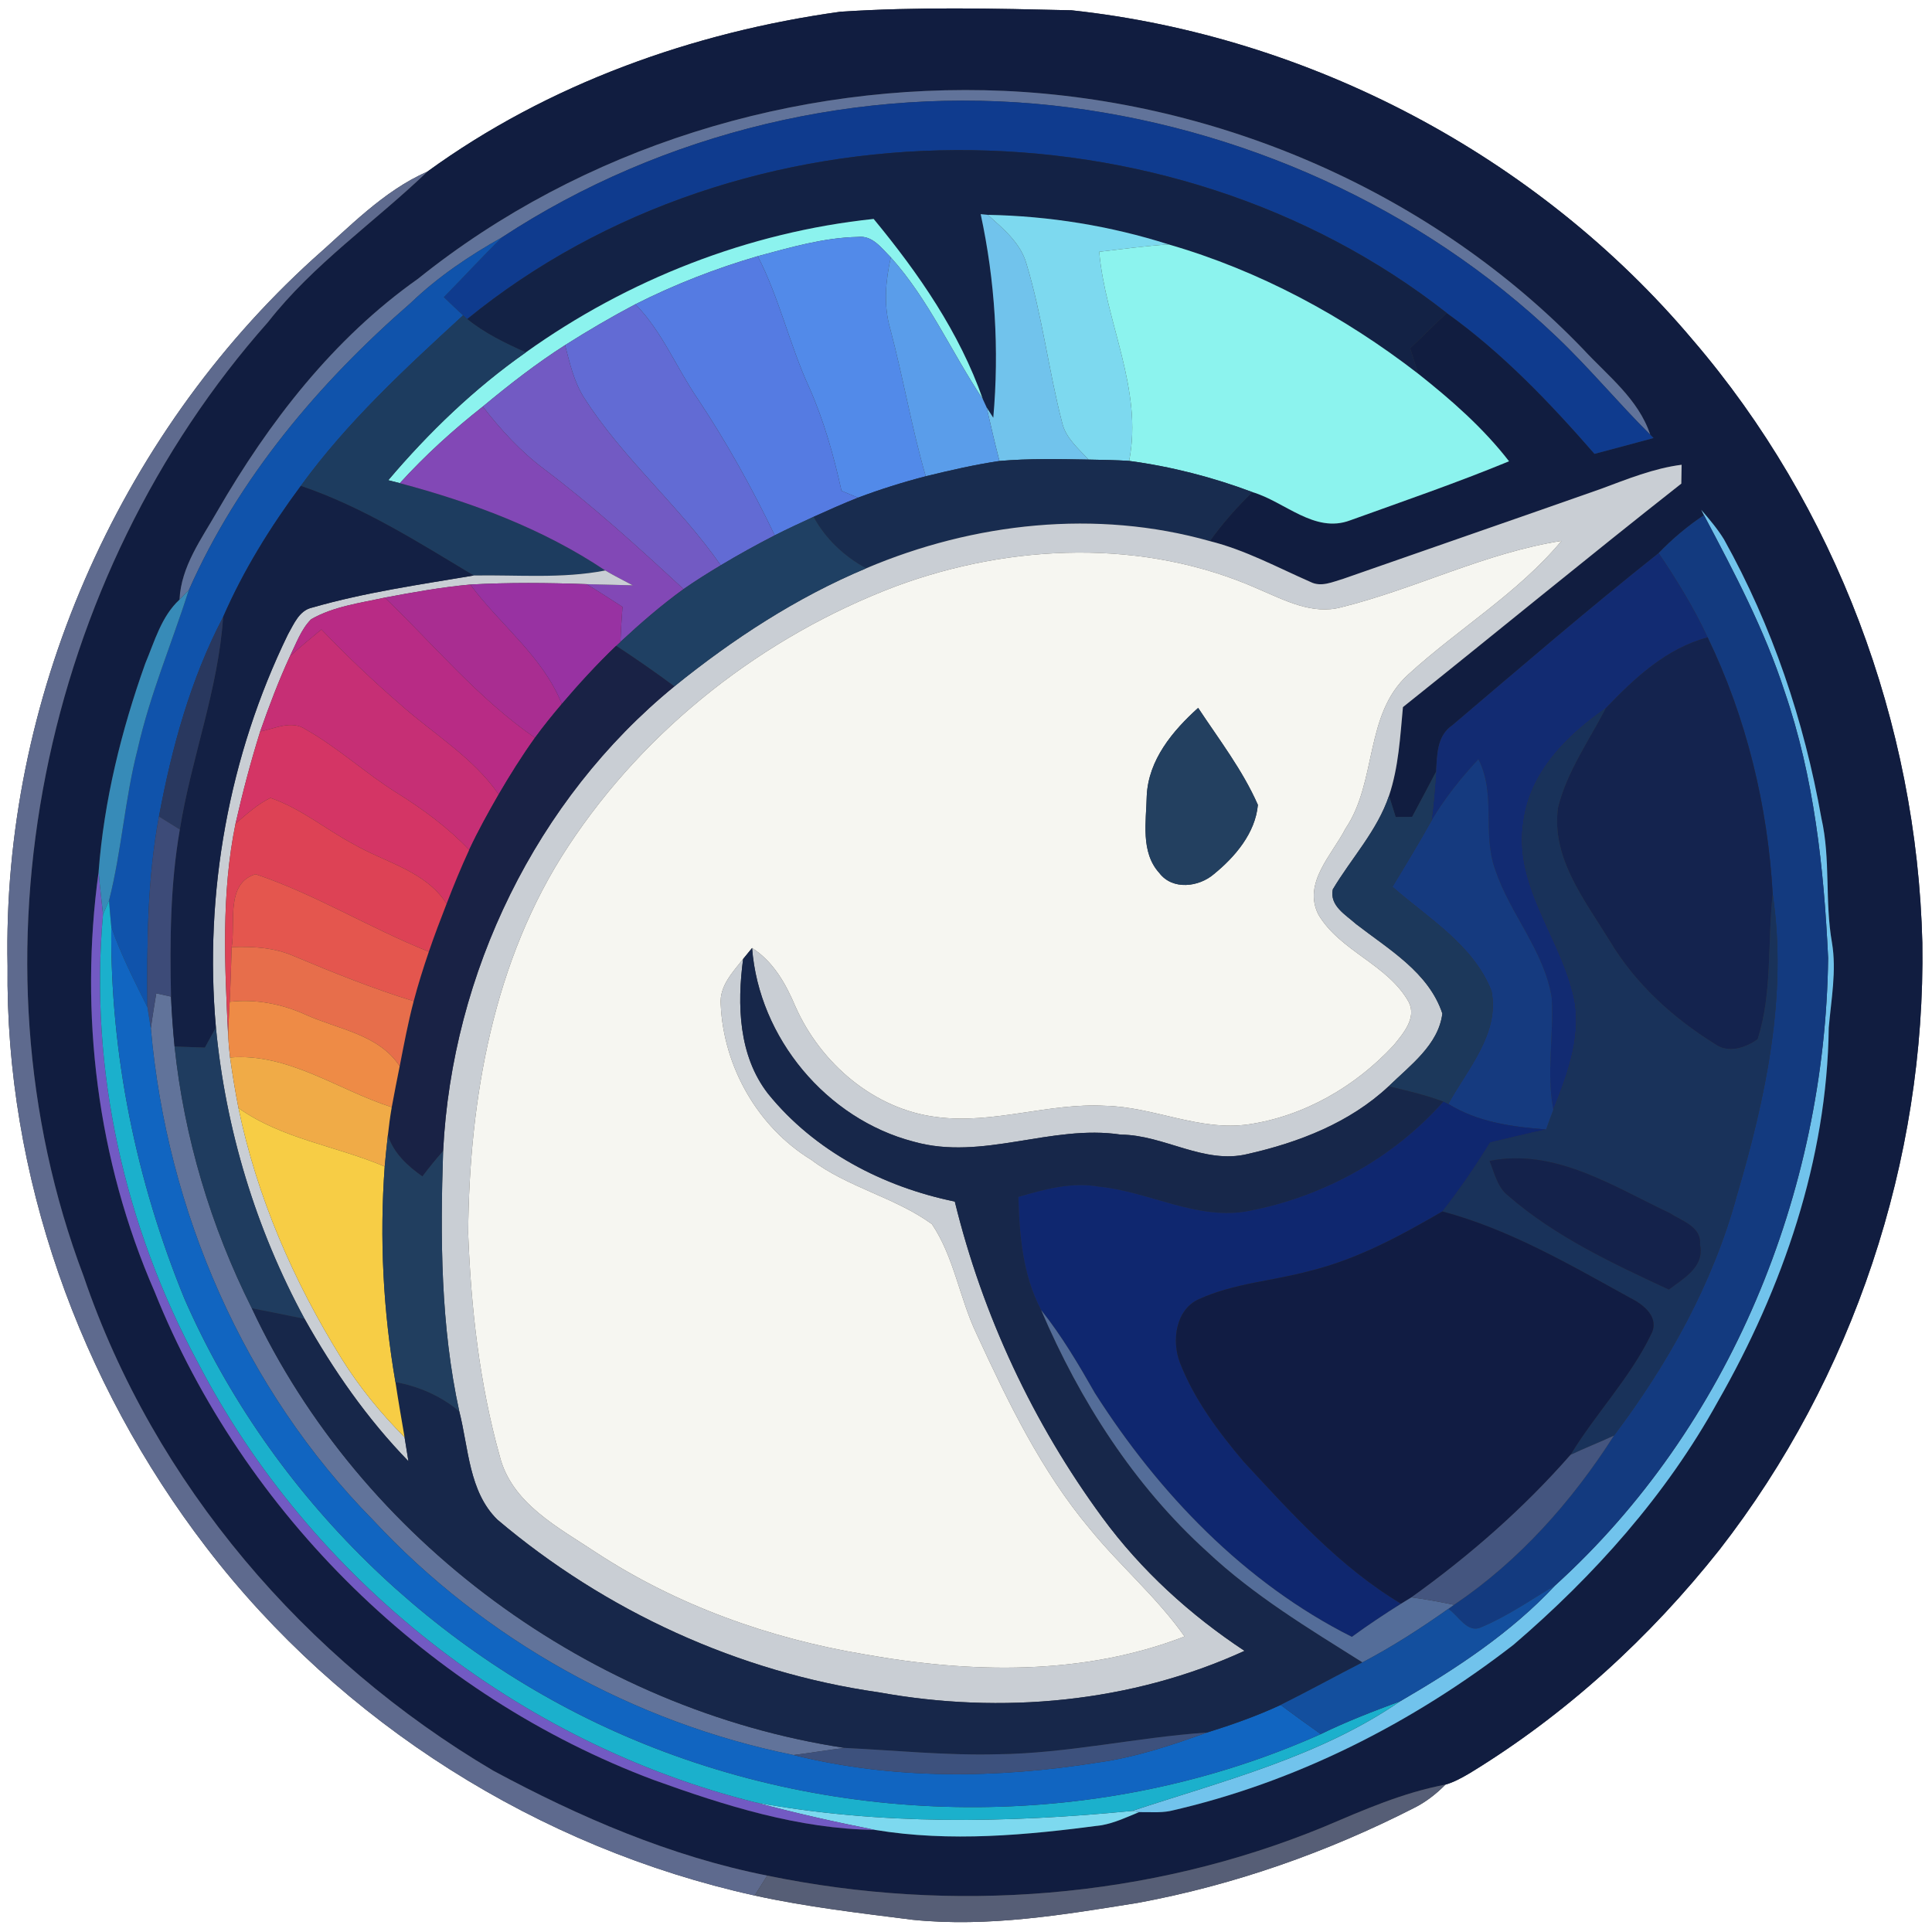 <?xml version="1.0" encoding="UTF-8" ?>
<!DOCTYPE svg PUBLIC "-//W3C//DTD SVG 1.1//EN" "http://www.w3.org/Graphics/SVG/1.1/DTD/svg11.dtd">
<svg width="250pt" height="250pt" viewBox="0 0 250 250" version="1.1" xmlns="http://www.w3.org/2000/svg">
<rect x="0" y="0" width="250" height="250" fill="#333333" stroke="none"/>
<g id="#ffffffff">
<path fill="#ffffff" opacity="1.00" d=" M 0.00 0.00 L 250.00 0.00 L 250.00 250.00 L 0.00 250.00 L 0.00 0.00 M 108.72 1.52 C 89.69 4.16 70.91 10.86 55.31 22.20 C 49.56 24.73 45.17 29.43 40.51 33.51 C 15.16 56.52 0.25 90.75 0.98 125.00 C 0.66 152.04 10.31 178.90 26.73 200.28 C 44.13 222.98 69.73 239.12 97.65 245.28 C 104.39 246.76 111.26 247.55 118.10 248.42 C 127.88 249.42 137.61 247.77 147.23 246.23 C 159.67 243.93 171.73 239.69 182.99 233.94 C 184.50 233.19 185.85 232.13 187.04 230.93 C 188.18 230.60 189.21 230.02 190.23 229.42 C 202.63 221.85 213.50 211.90 222.51 200.52 C 239.79 178.31 249.18 150.12 248.75 121.99 C 248.05 93.63 237.53 65.52 219.02 43.96 C 198.99 20.20 169.53 4.66 138.65 1.33 C 128.68 1.10 118.68 0.86 108.72 1.52 Z" />
</g>
<g id="#111d40ff">
<path fill="#111d40" opacity="1.00" d=" M 108.72 1.52 C 118.68 0.86 128.68 1.10 138.65 1.33 C 169.53 4.66 198.99 20.20 219.02 43.96 C 237.53 65.52 248.05 93.63 248.75 121.99 C 249.18 150.12 239.79 178.31 222.51 200.52 C 213.50 211.90 202.63 221.85 190.23 229.42 C 189.21 230.02 188.18 230.60 187.04 230.93 C 181.56 231.96 176.46 234.20 171.36 236.37 C 148.69 245.72 123.24 247.65 99.28 242.70 C 86.80 240.23 74.97 235.13 63.82 229.12 C 39.51 214.77 19.94 191.99 10.82 165.14 C -4.86 123.72 5.49 74.57 34.69 41.67 C 40.56 34.16 48.49 28.75 55.31 22.20 C 70.91 10.86 89.69 4.16 108.72 1.52 M 54.08 36.08 C 43.13 43.81 34.78 54.63 28.12 66.15 C 26.07 69.75 23.43 73.29 23.23 77.59 C 20.87 79.77 20.01 82.98 18.80 85.85 C 15.70 94.53 13.45 103.62 12.76 112.81 C 10.24 131.15 12.57 150.12 19.99 167.11 C 31.54 195.93 55.52 219.43 84.60 230.33 C 93.81 233.65 103.36 236.67 113.23 236.79 C 122.95 238.40 132.88 237.47 142.58 236.18 C 144.26 235.87 145.82 235.14 147.39 234.49 C 148.72 234.46 150.07 234.60 151.38 234.35 C 167.60 230.68 182.75 222.98 195.85 212.83 C 206.29 203.88 215.60 193.47 222.27 181.39 C 230.68 166.69 236.43 150.05 236.64 132.99 C 236.95 129.33 237.67 125.66 237.06 122.00 C 236.11 116.66 236.90 111.18 235.69 105.88 C 233.45 93.27 229.32 80.98 223.08 69.79 C 222.23 68.41 221.19 67.19 220.14 65.97 L 220.49 66.66 C 218.36 68.08 216.40 69.73 214.63 71.57 C 205.55 78.78 196.76 86.36 187.92 93.86 C 185.92 95.21 185.96 97.71 185.83 99.85 C 184.81 101.81 183.77 103.75 182.73 105.70 C 182.20 105.70 181.14 105.72 180.60 105.72 C 180.39 105.03 179.96 103.65 179.74 102.96 C 180.98 99.27 181.18 95.34 181.54 91.50 C 193.57 81.89 205.46 72.10 217.56 62.58 C 217.57 61.97 217.59 60.75 217.60 60.14 C 213.97 60.60 210.57 62.00 207.16 63.26 C 196.06 67.17 184.92 71.01 173.81 74.90 C 172.46 75.29 170.97 76.01 169.59 75.31 C 165.30 73.43 161.13 71.16 156.55 70.02 C 158.19 67.74 160.04 65.63 162.06 63.68 C 166.24 64.90 170.09 69.06 174.69 67.34 C 181.57 64.86 188.50 62.48 195.27 59.69 C 191.92 55.36 187.77 51.73 183.50 48.35 C 183.17 47.25 182.82 46.15 182.47 45.06 C 184.07 43.56 185.61 42.00 187.21 40.50 C 194.41 45.66 200.53 52.08 206.33 58.73 C 208.88 58.06 211.42 57.37 213.97 56.68 L 213.54 56.25 C 212.02 51.63 208.02 48.61 204.84 45.16 C 185.40 24.96 157.91 13.03 129.98 11.76 C 102.89 10.58 75.29 19.04 54.08 36.08 Z" />
</g>
<g id="#61739aff">
<path fill="#61739a" opacity="1.00" d=" M 54.08 36.08 C 75.29 19.04 102.89 10.58 129.98 11.76 C 157.91 13.03 185.40 24.96 204.84 45.16 C 208.02 48.61 212.02 51.63 213.54 56.25 C 209.39 52.13 205.66 47.61 201.42 43.58 C 183.77 26.74 160.36 16.29 136.17 13.64 C 111.42 10.96 85.79 17.05 64.96 30.71 C 60.73 33.09 56.68 35.81 53.17 39.18 C 41.29 49.51 30.85 61.86 24.44 76.35 C 24.14 76.66 23.54 77.28 23.23 77.59 C 23.43 73.29 26.07 69.75 28.12 66.15 C 34.78 54.63 43.13 43.81 54.08 36.08 Z" />
<path fill="#61739a" opacity="1.00" d=" M 20.22 128.54 C 20.70 128.65 21.65 128.86 22.13 128.96 C 22.22 131.12 22.38 133.27 22.59 135.42 C 23.83 147.17 27.28 158.72 32.58 169.28 C 46.66 199.37 76.54 221.21 109.31 226.18 C 107.09 226.44 104.89 226.83 102.68 227.10 C 81.98 222.92 62.68 212.18 48.29 196.71 C 31.57 179.75 21.59 156.70 19.52 133.07 C 19.72 131.55 19.98 130.05 20.22 128.54 Z" />
</g>
<g id="#0f3b8eff">
<path fill="#0f3b8e" opacity="1.00" d=" M 64.96 30.71 C 85.79 17.05 111.42 10.96 136.17 13.64 C 160.36 16.29 183.77 26.74 201.42 43.58 C 205.66 47.61 209.39 52.13 213.54 56.25 L 213.97 56.68 C 211.42 57.37 208.88 58.06 206.33 58.73 C 200.53 52.08 194.41 45.66 187.21 40.50 C 151.23 12.23 96.02 12.31 60.46 41.29 L 59.92 40.81 C 59.08 40.04 58.26 39.24 57.43 38.45 C 59.96 35.89 62.39 33.22 64.96 30.71 Z" />
</g>
<g id="#132245ff">
<path fill="#132245" opacity="1.00" d=" M 60.46 41.29 C 96.02 12.31 151.23 12.23 187.21 40.50 C 185.61 42.00 184.07 43.56 182.47 45.06 C 182.82 46.15 183.17 47.25 183.50 48.35 C 173.87 40.90 162.95 35.02 151.23 31.63 C 143.66 29.22 135.77 27.95 127.82 27.80 L 126.90 27.71 C 128.77 36.36 129.31 45.25 128.53 54.06 C 128.32 53.73 127.88 53.06 127.67 52.72 C 127.55 52.46 127.31 51.93 127.18 51.66 C 124.15 43.00 118.85 35.36 113.05 28.33 C 96.88 30.03 81.25 36.16 68.04 45.60 C 65.39 44.41 62.74 43.13 60.46 41.29 Z" />
</g>
<g id="#5e6a8eff">
<path fill="#5e6a8e" opacity="1.00" d=" M 40.51 33.51 C 45.17 29.43 49.56 24.73 55.31 22.20 C 48.49 28.75 40.56 34.16 34.69 41.67 C 5.49 74.57 -4.86 123.72 10.82 165.14 C 19.94 191.99 39.51 214.77 63.82 229.12 C 74.97 235.13 86.80 240.23 99.28 242.70 C 98.87 243.35 98.05 244.63 97.65 245.28 C 69.73 239.12 44.13 222.98 26.73 200.28 C 10.31 178.90 0.66 152.04 0.98 125.00 C 0.25 90.75 15.16 56.52 40.51 33.51 Z" />
</g>
<g id="#71c3ecff">
<path fill="#71c3ec" opacity="1.00" d=" M 126.90 27.71 L 127.82 27.80 C 129.82 29.60 132.07 31.44 132.83 34.15 C 134.87 40.89 135.69 47.93 137.45 54.73 C 137.92 56.70 139.55 58.04 140.85 59.47 C 137.01 59.40 133.16 59.32 129.33 59.65 C 128.73 57.35 128.20 55.04 127.67 52.72 C 127.88 53.06 128.32 53.73 128.53 54.06 C 129.31 45.25 128.77 36.36 126.90 27.71 Z" />
<path fill="#71c3ec" opacity="1.00" d=" M 220.14 65.97 C 221.19 67.19 222.23 68.41 223.08 69.79 C 229.32 80.98 233.45 93.27 235.69 105.88 C 236.90 111.18 236.11 116.66 237.06 122.00 C 237.67 125.66 236.95 129.33 236.64 132.99 C 236.43 150.05 230.68 166.69 222.27 181.39 C 215.60 193.47 206.29 203.88 195.85 212.83 C 182.75 222.98 167.60 230.68 151.38 234.35 C 150.07 234.60 148.72 234.46 147.39 234.49 L 146.50 234.33 C 158.36 230.42 170.76 227.31 181.19 220.14 C 188.41 215.94 195.51 211.29 201.24 205.15 C 223.84 184.66 236.17 154.25 236.56 123.98 C 236.01 112.30 234.74 100.57 230.92 89.46 C 228.33 81.48 224.40 74.04 220.49 66.66 L 220.14 65.97 Z" />
</g>
<g id="#7dd9efff">
<path fill="#7dd9ef" opacity="1.00" d=" M 127.82 27.80 C 135.77 27.95 143.66 29.22 151.23 31.63 C 148.22 31.82 145.23 32.23 142.24 32.58 C 143.03 41.69 147.94 50.33 146.11 59.64 C 144.36 59.53 142.61 59.50 140.85 59.47 C 139.55 58.04 137.92 56.70 137.45 54.73 C 135.69 47.93 134.87 40.89 132.83 34.15 C 132.07 31.44 129.82 29.60 127.82 27.80 Z" />
<path fill="#7dd9ef" opacity="1.00" d=" M 97.80 233.24 C 113.88 236.18 130.30 235.91 146.50 234.33 L 147.39 234.49 C 145.82 235.14 144.26 235.87 142.58 236.18 C 132.88 237.47 122.95 238.40 113.23 236.79 C 108.05 235.77 102.90 234.61 97.80 233.24 Z" />
</g>
<g id="#8cf3eeff">
<path fill="#8cf3ee" opacity="1.00" d=" M 68.04 45.60 C 81.25 36.16 96.88 30.03 113.05 28.33 C 118.85 35.36 124.15 43.00 127.18 51.66 C 123.13 45.60 120.19 38.77 115.27 33.30 C 114.08 32.13 112.91 30.42 111.00 30.66 C 106.58 30.75 102.29 32.01 98.05 33.15 C 92.60 34.74 87.29 36.81 82.22 39.37 C 79.12 41.00 76.09 42.78 73.12 44.66 C 69.38 47.05 65.88 49.78 62.47 52.61 C 58.64 55.63 55.02 58.91 51.74 62.52 C 51.36 62.42 50.61 62.24 50.24 62.14 C 55.49 55.95 61.38 50.27 68.04 45.60 Z" />
<path fill="#8cf3ee" opacity="1.00" d=" M 142.24 32.58 C 145.23 32.23 148.22 31.82 151.23 31.63 C 162.95 35.02 173.87 40.90 183.50 48.35 C 187.77 51.73 191.92 55.36 195.27 59.69 C 188.50 62.48 181.57 64.86 174.69 67.34 C 170.09 69.06 166.24 64.90 162.06 63.68 C 156.92 61.75 151.56 60.37 146.11 59.64 C 147.94 50.33 143.03 41.69 142.24 32.58 Z" />
</g>
<g id="#1053abff">
<path fill="#1053ab" opacity="1.00" d=" M 53.17 39.18 C 56.68 35.81 60.73 33.09 64.96 30.71 C 62.39 33.22 59.96 35.89 57.43 38.45 C 58.26 39.24 59.08 40.04 59.92 40.81 C 52.43 47.69 44.91 54.62 38.92 62.88 C 35.00 68.17 31.50 73.80 28.87 79.84 C 24.65 87.91 22.23 96.75 20.57 105.66 C 19.06 113.79 19.00 122.10 19.08 130.34 C 17.39 126.92 15.63 123.53 14.40 119.91 C 14.29 118.78 14.19 117.65 14.11 116.52 C 15.75 110.07 16.15 103.39 17.81 96.95 C 19.40 89.90 22.24 83.22 24.44 76.35 C 30.85 61.86 41.29 49.51 53.17 39.18 Z" />
</g>
<g id="#528ae9ff">
<path fill="#528ae9" opacity="1.00" d=" M 98.05 33.15 C 102.29 32.01 106.58 30.75 111.00 30.66 C 112.91 30.42 114.08 32.13 115.27 33.30 C 114.60 36.32 114.31 39.47 115.18 42.49 C 116.87 48.83 117.96 55.32 119.79 61.63 C 116.82 62.40 113.89 63.32 111.02 64.40 C 110.49 64.18 109.42 63.73 108.89 63.51 C 107.89 58.96 106.62 54.45 104.73 50.18 C 102.17 44.63 100.86 38.59 98.05 33.15 Z" />
</g>
<g id="#557be2ff">
<path fill="#557be2" opacity="1.00" d=" M 82.22 39.37 C 87.29 36.81 92.60 34.74 98.05 33.15 C 100.86 38.59 102.17 44.63 104.73 50.18 C 106.62 54.45 107.89 58.96 108.89 63.51 C 109.42 63.73 110.49 64.18 111.02 64.40 C 109.08 65.17 107.17 66.02 105.27 66.88 C 103.58 67.65 101.90 68.44 100.25 69.27 C 97.34 63.20 94.06 57.30 90.34 51.69 C 87.54 47.63 85.71 42.93 82.22 39.37 Z" />
</g>
<g id="#5a9deaff">
<path fill="#5a9dea" opacity="1.00" d=" M 115.27 33.30 C 120.19 38.77 123.13 45.60 127.18 51.66 C 127.31 51.93 127.55 52.46 127.67 52.72 C 128.20 55.04 128.73 57.35 129.33 59.65 C 126.12 60.13 122.94 60.86 119.79 61.63 C 117.96 55.32 116.87 48.83 115.18 42.49 C 114.31 39.47 114.60 36.32 115.27 33.30 Z" />
</g>
<g id="#626bd4ff">
<path fill="#626bd4" opacity="1.00" d=" M 73.12 44.66 C 76.09 42.78 79.12 41.00 82.22 39.37 C 85.71 42.93 87.54 47.63 90.34 51.69 C 94.06 57.30 97.34 63.20 100.25 69.27 C 97.88 70.49 95.55 71.78 93.26 73.15 C 87.91 65.43 80.55 59.31 75.51 51.36 C 74.25 49.32 73.71 46.95 73.12 44.66 Z" />
</g>
<g id="#1d3c5fff">
<path fill="#1d3c5f" opacity="1.00" d=" M 38.92 62.88 C 44.91 54.62 52.43 47.69 59.92 40.81 L 60.46 41.29 C 62.74 43.13 65.39 44.41 68.04 45.60 C 61.38 50.27 55.49 55.95 50.24 62.14 C 50.61 62.24 51.36 62.42 51.74 62.52 C 61.08 65.01 70.25 68.41 78.32 73.82 C 72.71 74.91 66.97 74.37 61.29 74.47 C 54.09 70.15 46.93 65.59 38.92 62.88 Z" />
</g>
<g id="#725ac3ff">
<path fill="#725ac3" opacity="1.00" d=" M 62.47 52.61 C 65.88 49.78 69.38 47.05 73.12 44.66 C 73.71 46.95 74.25 49.32 75.51 51.36 C 80.55 59.31 87.91 65.43 93.26 73.15 C 91.63 74.13 90.01 75.14 88.45 76.23 C 82.61 70.83 76.72 65.46 70.36 60.66 C 67.34 58.39 64.78 55.59 62.47 52.61 Z" />
<path fill="#725ac3" opacity="1.00" d=" M 19.99 167.11 C 12.57 150.12 10.24 131.15 12.76 112.81 C 12.91 114.65 13.14 116.48 13.33 118.32 C 11.52 138.32 16.11 158.73 25.63 176.36 C 40.19 204.39 67.16 225.62 97.80 233.24 C 102.90 234.61 108.05 235.77 113.23 236.79 C 103.36 236.67 93.81 233.65 84.60 230.33 C 55.52 219.43 31.54 195.93 19.99 167.11 Z" />
</g>
<g id="#8248b6ff">
<path fill="#8248b6" opacity="1.00" d=" M 51.74 62.52 C 55.02 58.91 58.64 55.63 62.47 52.61 C 64.78 55.59 67.34 58.39 70.36 60.66 C 76.72 65.46 82.61 70.83 88.45 76.23 C 85.57 78.31 82.88 80.65 80.28 83.06 C 80.35 81.55 80.43 80.04 80.55 78.53 C 79.00 77.54 77.47 76.53 75.89 75.59 C 77.89 75.64 79.88 75.68 81.88 75.74 C 80.68 75.11 79.48 74.50 78.32 73.82 C 70.25 68.41 61.08 65.01 51.74 62.52 Z" />
</g>
<g id="#182c4fff">
<path fill="#182c4f" opacity="1.00" d=" M 129.33 59.65 C 133.16 59.32 137.01 59.40 140.85 59.47 C 142.61 59.50 144.36 59.53 146.11 59.64 C 151.56 60.37 156.92 61.75 162.06 63.68 C 160.04 65.63 158.19 67.74 156.55 70.02 C 141.87 65.87 126.02 67.62 112.08 73.54 C 109.22 71.99 106.84 69.74 105.27 66.88 C 107.17 66.02 109.08 65.17 111.02 64.40 C 113.89 63.32 116.82 62.40 119.79 61.63 C 122.94 60.86 126.12 60.13 129.33 59.65 Z" />
</g>
<g id="#c9ced4ff">
<path fill="#c9ced4" opacity="1.00" d=" M 207.16 63.26 C 210.57 62.00 213.97 60.60 217.60 60.14 C 217.59 60.75 217.57 61.97 217.56 62.58 C 205.46 72.10 193.57 81.89 181.54 91.50 C 181.18 95.34 180.98 99.27 179.74 102.96 C 178.21 107.51 174.87 111.04 172.46 115.09 C 172.03 117.21 174.13 118.37 175.47 119.57 C 179.67 122.83 184.88 125.82 186.64 131.15 C 186.15 135.20 182.43 137.89 179.69 140.57 C 174.66 145.28 168.09 147.82 161.48 149.32 C 155.81 150.72 150.66 146.86 145.04 146.82 C 136.02 145.45 127.14 150.25 118.23 147.73 C 106.95 144.80 98.20 134.30 97.32 122.67 C 100.07 124.43 101.68 127.29 102.92 130.22 C 106.17 137.58 113.11 143.57 121.24 144.55 C 128.56 145.50 135.69 142.68 143.00 143.09 C 149.29 143.22 155.24 146.42 161.58 145.49 C 168.77 144.43 175.40 140.58 180.31 135.29 C 181.55 133.77 183.35 131.73 182.29 129.66 C 179.56 124.77 173.42 123.12 170.59 118.33 C 168.55 114.25 172.37 110.61 174.11 107.21 C 178.22 101.12 176.53 92.42 182.24 87.27 C 188.71 81.35 196.40 76.78 202.06 69.99 C 192.19 71.53 183.20 76.19 173.56 78.58 C 169.81 79.59 166.24 77.67 162.90 76.25 C 148.12 69.65 130.86 70.32 115.87 75.88 C 98.78 82.37 83.62 94.19 73.55 109.48 C 63.83 124.21 60.72 142.19 60.58 159.55 C 60.95 169.26 62.04 179.02 64.66 188.40 C 66.20 194.55 72.23 197.63 77.10 200.87 C 87.57 207.73 99.55 212.01 111.86 214.07 C 125.56 216.52 140.13 216.86 153.28 211.76 C 149.73 206.70 144.97 202.67 141.08 197.90 C 134.76 190.39 130.45 181.46 126.37 172.61 C 124.15 167.99 123.47 162.67 120.59 158.40 C 115.80 154.92 109.72 153.67 104.96 150.07 C 98.04 145.84 93.62 138.02 93.26 129.96 C 93.08 127.59 94.81 125.81 96.16 124.09 C 95.37 130.01 95.56 136.60 99.38 141.52 C 105.39 148.96 114.28 153.58 123.55 155.48 C 127.15 170.19 133.68 184.16 142.64 196.36 C 147.65 203.19 153.99 208.96 161.04 213.62 C 146.37 220.35 129.56 221.86 113.74 218.99 C 95.58 216.40 78.32 208.47 64.35 196.63 C 60.66 193.00 60.64 187.36 59.43 182.63 C 57.02 171.57 56.96 160.20 57.34 148.94 C 58.49 125.94 69.36 103.45 87.26 88.82 C 94.83 82.70 103.07 77.31 112.08 73.54 C 126.02 67.62 141.87 65.87 156.55 70.02 C 161.13 71.16 165.30 73.43 169.59 75.31 C 170.97 76.01 172.46 75.29 173.81 74.90 C 184.92 71.01 196.06 67.17 207.16 63.26 Z" />
<path fill="#c9ced4" opacity="1.00" d=" M 78.32 73.82 C 79.48 74.50 80.68 75.11 81.88 75.74 C 79.88 75.68 77.89 75.64 75.89 75.59 C 70.88 75.41 65.86 75.36 60.85 75.64 C 57.14 75.98 53.45 76.64 49.79 77.33 C 46.56 78.04 43.16 78.47 40.26 80.13 C 38.95 81.45 38.33 83.27 37.52 84.91 C 36.06 88.08 34.82 91.35 33.67 94.65 C 32.44 98.57 31.39 102.56 30.48 106.57 C 28.62 115.62 29.07 124.94 29.53 134.12 C 29.58 135.02 29.66 135.93 29.77 136.84 C 30.08 139.03 30.43 141.21 30.86 143.38 C 33.24 154.89 37.99 165.79 44.17 175.75 C 46.48 179.46 49.26 182.87 52.35 185.97 C 52.52 187.00 52.68 188.04 52.85 189.08 C 47.53 183.61 43.13 177.29 39.41 170.65 C 33.10 159.02 29.19 146.12 27.94 132.95 C 26.39 115.57 29.62 97.78 37.26 82.09 C 38.04 80.73 38.72 78.96 40.44 78.61 C 47.26 76.65 54.31 75.65 61.29 74.47 C 66.97 74.37 72.71 74.91 78.32 73.82 Z" />
</g>
<g id="#132044ff">
<path fill="#132044" opacity="1.00" d=" M 28.87 79.84 C 31.50 73.80 35.00 68.17 38.92 62.88 C 46.93 65.59 54.09 70.15 61.29 74.47 C 54.31 75.65 47.26 76.65 40.44 78.61 C 38.72 78.96 38.04 80.73 37.26 82.09 C 29.62 97.78 26.39 115.57 27.94 132.95 C 27.46 133.82 26.98 134.69 26.51 135.56 C 25.20 135.51 23.89 135.46 22.59 135.42 C 22.38 133.27 22.22 131.12 22.13 128.96 C 21.97 121.75 22.03 114.48 23.27 107.34 C 24.75 98.09 28.25 89.24 28.87 79.84 Z" />
</g>
<g id="#1f4063ff">
<path fill="#1f4063" opacity="1.00" d=" M 100.25 69.27 C 101.90 68.44 103.58 67.65 105.27 66.88 C 106.84 69.74 109.22 71.99 112.08 73.54 C 103.07 77.31 94.83 82.70 87.26 88.82 C 84.80 86.99 82.29 85.25 79.73 83.57 L 80.28 83.06 C 82.88 80.65 85.57 78.31 88.45 76.23 C 90.01 75.14 91.63 74.13 93.26 73.15 C 95.55 71.78 97.88 70.49 100.25 69.27 Z" />
</g>
<g id="#133a7fff">
<path fill="#133a7f" opacity="1.00" d=" M 214.63 71.57 C 216.40 69.73 218.36 68.08 220.49 66.66 C 224.40 74.04 228.33 81.48 230.92 89.46 C 234.74 100.57 236.01 112.30 236.56 123.98 C 236.17 154.25 223.84 184.66 201.24 205.15 C 198.10 207.01 195.08 209.14 191.70 210.55 C 189.85 211.43 188.73 209.03 187.41 208.19 L 188.15 207.66 C 196.57 201.99 203.40 194.28 208.84 185.77 C 215.86 176.45 221.67 166.04 224.74 154.73 C 228.45 142.14 231.34 128.86 229.39 115.71 C 228.74 104.23 225.98 92.86 220.97 82.48 C 219.20 78.66 216.98 75.07 214.63 71.57 Z" />
</g>
<g id="#f6f6f1ff">
<path fill="#f6f6f1" opacity="1.00" d=" M 173.56 78.58 C 183.20 76.19 192.19 71.53 202.06 69.99 C 196.40 76.78 188.71 81.35 182.24 87.27 C 176.53 92.42 178.22 101.12 174.11 107.21 C 172.37 110.61 168.55 114.25 170.59 118.33 C 173.42 123.12 179.56 124.77 182.29 129.66 C 183.35 131.73 181.55 133.77 180.31 135.29 C 175.40 140.58 168.77 144.43 161.58 145.49 C 155.24 146.42 149.29 143.22 143.00 143.09 C 135.69 142.68 128.56 145.50 121.24 144.55 C 113.11 143.57 106.17 137.58 102.92 130.22 C 101.68 127.29 100.07 124.43 97.32 122.67 C 97.03 123.02 96.45 123.73 96.16 124.09 C 94.81 125.81 93.08 127.59 93.26 129.96 C 93.62 138.02 98.04 145.84 104.96 150.07 C 109.72 153.67 115.80 154.92 120.59 158.40 C 123.47 162.67 124.15 167.99 126.37 172.61 C 130.45 181.46 134.76 190.39 141.08 197.90 C 144.97 202.67 149.73 206.70 153.28 211.76 C 140.13 216.86 125.56 216.52 111.86 214.07 C 99.55 212.01 87.57 207.73 77.10 200.87 C 72.23 197.63 66.20 194.55 64.66 188.40 C 62.04 179.02 60.95 169.26 60.58 159.55 C 60.72 142.19 63.83 124.21 73.55 109.48 C 83.62 94.19 98.78 82.37 115.87 75.88 C 130.86 70.32 148.12 69.65 162.90 76.25 C 166.24 77.67 169.81 79.59 173.56 78.58 M 148.39 102.96 C 148.32 106.29 147.56 110.27 150.02 112.97 C 151.73 115.22 155.14 114.79 157.09 113.10 C 159.83 110.87 162.44 107.79 162.77 104.15 C 160.79 99.64 157.74 95.69 155.04 91.60 C 151.74 94.57 148.61 98.32 148.39 102.96 Z" />
</g>
<g id="#122b72ff">
<path fill="#122b72" opacity="1.00" d=" M 187.92 93.86 C 196.76 86.36 205.55 78.78 214.63 71.57 C 216.98 75.07 219.20 78.66 220.97 82.48 C 215.59 83.91 211.51 87.76 207.77 91.66 C 202.74 95.16 198.01 99.88 197.14 106.24 C 195.81 114.31 201.64 120.96 203.50 128.42 C 204.87 133.60 202.91 138.83 201.00 143.60 C 200.07 138.79 201.09 133.94 200.79 129.11 C 199.82 123.02 195.39 118.28 193.47 112.52 C 191.79 107.90 193.61 102.73 191.30 98.25 C 189.03 100.69 186.93 103.32 185.23 106.20 C 185.54 104.10 185.68 101.97 185.83 99.85 C 185.96 97.71 185.92 95.21 187.92 93.86 Z" />
</g>
<g id="#a92d91ff">
<path fill="#a92d91" opacity="1.00" d=" M 49.79 77.33 C 53.45 76.64 57.14 75.98 60.85 75.64 C 64.72 80.87 70.22 84.90 72.70 91.09 C 71.49 92.52 70.32 93.96 69.22 95.47 C 61.88 90.38 56.18 83.47 49.79 77.33 Z" />
</g>
<g id="#9832a2ff">
<path fill="#9832a2" opacity="1.00" d=" M 60.85 75.64 C 65.86 75.36 70.88 75.41 75.89 75.59 C 77.47 76.53 79.00 77.54 80.55 78.53 C 80.43 80.04 80.35 81.55 80.28 83.06 L 79.73 83.57 C 77.25 85.94 74.93 88.48 72.70 91.09 C 70.22 84.90 64.72 80.87 60.85 75.64 Z" />
</g>
<g id="#378bb8ff">
<path fill="#378bb8" opacity="1.00" d=" M 23.23 77.59 C 23.54 77.28 24.14 76.66 24.44 76.35 C 22.24 83.22 19.40 89.90 17.81 96.95 C 16.15 103.39 15.75 110.07 14.11 116.52 C 13.92 116.97 13.52 117.87 13.33 118.32 C 13.14 116.48 12.91 114.65 12.76 112.81 C 13.45 103.62 15.70 94.53 18.80 85.85 C 20.01 82.98 20.87 79.77 23.23 77.59 Z" />
</g>
<g id="#b82b85ff">
<path fill="#b82b85" opacity="1.00" d=" M 40.26 80.13 C 43.16 78.47 46.56 78.04 49.79 77.33 C 56.18 83.47 61.88 90.38 69.22 95.47 C 67.53 97.83 65.99 100.29 64.53 102.79 C 61.20 97.99 56.11 94.99 51.82 91.17 C 48.26 88.10 44.85 84.84 41.59 81.45 C 40.22 82.59 38.84 83.72 37.52 84.91 C 38.33 83.27 38.95 81.45 40.26 80.13 Z" />
</g>
<g id="#29385fff">
<path fill="#29385f" opacity="1.00" d=" M 20.57 105.66 C 22.23 96.75 24.65 87.91 28.87 79.84 C 28.25 89.24 24.75 98.09 23.27 107.34 C 22.37 106.78 21.47 106.22 20.57 105.66 Z" />
</g>
<g id="#c62f75ff">
<path fill="#c62f75" opacity="1.00" d=" M 37.52 84.91 C 38.84 83.72 40.22 82.59 41.59 81.45 C 44.85 84.84 48.26 88.10 51.82 91.17 C 56.11 94.99 61.20 97.99 64.53 102.79 C 63.18 105.14 61.86 107.51 60.71 109.97 C 57.95 107.08 54.74 104.71 51.36 102.60 C 47.29 100.06 43.75 96.75 39.57 94.39 C 37.74 93.13 35.59 94.28 33.67 94.65 C 34.82 91.35 36.06 88.08 37.52 84.91 Z" />
</g>
<g id="#14234eff">
<path fill="#14234e" opacity="1.00" d=" M 207.77 91.66 C 211.51 87.76 215.59 83.91 220.97 82.48 C 225.98 92.86 228.74 104.23 229.39 115.71 C 228.69 121.95 229.37 128.44 227.44 134.47 C 225.88 135.60 223.60 136.35 221.90 135.09 C 216.46 131.71 211.58 127.28 208.29 121.74 C 205.09 116.52 200.69 111.00 201.61 104.49 C 202.75 99.85 205.60 95.87 207.77 91.66 Z" />
</g>
<g id="#192245ff">
<path fill="#192245" opacity="1.00" d=" M 72.70 91.09 C 74.93 88.48 77.25 85.94 79.73 83.57 C 82.29 85.25 84.80 86.99 87.26 88.82 C 69.36 103.45 58.49 125.94 57.34 148.94 C 56.40 150.00 55.51 151.10 54.66 152.23 C 52.74 150.88 50.93 149.22 50.19 146.91 C 50.32 145.69 50.48 144.48 50.69 143.27 C 51.01 141.49 51.37 139.73 51.72 137.96 C 52.27 135.14 52.80 132.32 53.53 129.55 C 54.10 127.39 54.77 125.26 55.49 123.15 C 56.20 121.06 56.99 119.00 57.79 116.94 C 58.69 114.59 59.65 112.26 60.71 109.97 C 61.86 107.51 63.18 105.14 64.53 102.79 C 65.99 100.29 67.53 97.83 69.22 95.47 C 70.32 93.96 71.49 92.52 72.70 91.09 Z" />
</g>
<g id="#234060ff">
<path fill="#234060" opacity="1.00" d=" M 148.39 102.96 C 148.61 98.32 151.74 94.57 155.04 91.60 C 157.74 95.69 160.79 99.64 162.77 104.15 C 162.44 107.79 159.83 110.87 157.09 113.10 C 155.14 114.79 151.73 115.22 150.02 112.97 C 147.56 110.27 148.32 106.29 148.39 102.96 Z" />
</g>
<g id="#19325aff">
<path fill="#19325a" opacity="1.00" d=" M 197.14 106.24 C 198.01 99.88 202.74 95.16 207.77 91.66 C 205.60 95.87 202.75 99.85 201.61 104.49 C 200.69 111.00 205.09 116.52 208.29 121.74 C 211.58 127.28 216.46 131.71 221.90 135.09 C 223.60 136.35 225.88 135.60 227.44 134.47 C 229.37 128.44 228.69 121.95 229.39 115.71 C 231.34 128.86 228.45 142.14 224.74 154.73 C 221.67 166.04 215.86 176.45 208.84 185.77 C 206.98 186.64 205.07 187.38 203.22 188.26 C 206.47 182.90 210.94 178.30 213.66 172.64 C 214.78 170.49 212.72 168.84 211.02 167.99 C 203.18 163.67 195.36 159.09 186.65 156.76 C 188.88 153.91 190.92 150.92 192.82 147.83 C 195.23 147.27 197.63 146.67 200.06 146.15 C 200.36 145.30 200.68 144.45 201.00 143.60 C 202.91 138.83 204.87 133.60 203.50 128.42 C 201.64 120.96 195.81 114.31 197.14 106.24 M 192.75 150.22 C 193.40 151.82 193.76 153.66 195.21 154.77 C 201.30 160.05 208.70 163.49 215.95 166.87 C 217.85 165.41 220.60 163.94 219.98 161.06 C 220.22 158.73 217.61 157.99 216.04 156.96 C 208.72 153.52 201.25 148.55 192.75 150.22 Z" />
</g>
<g id="#d43565ff">
<path fill="#d43565" opacity="1.00" d=" M 33.67 94.65 C 35.59 94.28 37.74 93.13 39.57 94.39 C 43.75 96.75 47.29 100.06 51.36 102.60 C 54.74 104.71 57.95 107.08 60.71 109.97 C 59.65 112.26 58.69 114.59 57.79 116.94 C 55.05 112.69 49.90 111.63 45.78 109.25 C 42.15 107.32 38.92 104.59 34.99 103.25 C 33.30 104.07 31.90 105.36 30.48 106.57 C 31.39 102.56 32.44 98.57 33.67 94.65 Z" />
</g>
<g id="#153a7fff">
<path fill="#153a7f" opacity="1.00" d=" M 185.23 106.20 C 186.93 103.32 189.03 100.69 191.30 98.25 C 193.61 102.73 191.79 107.90 193.47 112.52 C 195.39 118.28 199.82 123.02 200.79 129.11 C 201.09 133.94 200.07 138.79 201.00 143.60 C 200.68 144.45 200.36 145.30 200.06 146.15 C 195.67 145.82 191.22 145.21 187.41 142.85 C 189.87 138.35 194.10 133.73 193.00 128.23 C 190.66 122.26 184.80 118.81 180.18 114.75 C 181.90 111.92 183.61 109.09 185.23 106.20 Z" />
</g>
<g id="#1c385bff">
<path fill="#1c385b" opacity="1.00" d=" M 182.73 105.70 C 183.77 103.75 184.81 101.81 185.83 99.85 C 185.68 101.97 185.54 104.10 185.23 106.20 C 183.61 109.09 181.90 111.92 180.18 114.75 C 184.80 118.81 190.66 122.26 193.00 128.23 C 194.10 133.73 189.87 138.35 187.41 142.85 L 186.77 142.55 C 184.46 141.69 182.07 141.13 179.69 140.57 C 182.43 137.89 186.15 135.20 186.64 131.15 C 184.88 125.82 179.67 122.83 175.47 119.57 C 174.13 118.37 172.03 117.21 172.46 115.09 C 174.87 111.04 178.21 107.51 179.74 102.96 C 179.96 103.65 180.39 105.03 180.60 105.72 C 181.14 105.72 182.20 105.70 182.73 105.70 Z" />
</g>
<g id="#dd4255ff">
<path fill="#dd4255" opacity="1.00" d=" M 30.48 106.57 C 31.90 105.36 33.30 104.07 34.99 103.25 C 38.92 104.59 42.15 107.32 45.78 109.25 C 49.90 111.63 55.05 112.69 57.79 116.94 C 56.99 119.00 56.20 121.06 55.49 123.15 C 47.88 120.12 40.82 115.72 33.07 113.12 C 29.15 114.31 30.50 119.44 29.98 122.55 C 29.91 124.91 29.84 127.27 29.72 129.63 C 29.64 131.13 29.56 132.62 29.53 134.12 C 29.07 124.94 28.62 115.62 30.48 106.57 Z" />
</g>
<g id="#3d4b78ff">
<path fill="#3d4b78" opacity="1.00" d=" M 19.08 130.34 C 19.00 122.10 19.06 113.79 20.57 105.66 C 21.47 106.22 22.37 106.78 23.27 107.34 C 22.03 114.48 21.97 121.75 22.13 128.96 C 21.65 128.86 20.70 128.65 20.22 128.54 C 19.98 130.05 19.72 131.55 19.52 133.07 C 19.41 132.39 19.19 131.02 19.08 130.34 Z" />
</g>
<g id="#e4564eff">
<path fill="#e4564e" opacity="1.00" d=" M 29.98 122.55 C 30.50 119.44 29.15 114.31 33.07 113.12 C 40.82 115.72 47.88 120.12 55.49 123.15 C 54.77 125.26 54.10 127.39 53.53 129.55 C 48.27 127.93 43.17 125.88 38.10 123.75 C 35.55 122.61 32.73 122.45 29.98 122.55 Z" />
</g>
<g id="#1bb0ccff">
<path fill="#1bb0cc" opacity="1.00" d=" M 14.11 116.52 C 14.19 117.65 14.29 118.78 14.40 119.91 C 14.25 136.41 17.64 152.86 23.89 168.11 C 35.05 193.56 56.33 214.34 81.94 225.08 C 110.03 236.90 143.05 236.86 170.91 224.39 C 174.25 222.76 177.71 221.43 181.19 220.14 C 170.76 227.31 158.36 230.42 146.50 234.33 C 130.30 235.91 113.88 236.18 97.80 233.24 C 67.16 225.62 40.19 204.39 25.63 176.36 C 16.11 158.73 11.52 138.32 13.33 118.32 C 13.52 117.87 13.92 116.97 14.11 116.52 Z" />
</g>
<g id="#1165c1ff">
<path fill="#1165c1" opacity="1.00" d=" M 23.89 168.11 C 17.64 152.86 14.25 136.41 14.40 119.91 C 15.63 123.53 17.39 126.92 19.08 130.34 C 19.19 131.02 19.41 132.39 19.52 133.07 C 21.59 156.70 31.57 179.75 48.29 196.71 C 62.68 212.18 81.98 222.92 102.68 227.10 C 115.55 230.31 129.04 230.15 142.07 228.07 C 146.93 227.40 151.59 225.84 156.19 224.19 C 159.43 223.18 162.63 222.05 165.71 220.62 C 167.43 221.90 169.16 223.16 170.91 224.39 C 143.05 236.86 110.03 236.90 81.94 225.08 C 56.33 214.34 35.05 193.56 23.89 168.11 Z" />
</g>
<g id="#e76e4bff">
<path fill="#e76e4b" opacity="1.00" d=" M 29.98 122.55 C 32.73 122.45 35.55 122.61 38.10 123.75 C 43.17 125.88 48.27 127.93 53.53 129.55 C 52.80 132.32 52.27 135.14 51.72 137.96 C 48.99 133.83 43.80 133.21 39.62 131.33 C 36.51 129.91 33.12 129.25 29.72 129.63 C 29.84 127.27 29.91 124.91 29.98 122.55 Z" />
</g>
<g id="#17274aff">
<path fill="#17274a" opacity="1.00" d=" M 96.16 124.09 C 96.45 123.73 97.03 123.02 97.32 122.67 C 98.20 134.30 106.95 144.80 118.23 147.73 C 127.14 150.25 136.02 145.45 145.04 146.82 C 150.66 146.86 155.81 150.72 161.48 149.32 C 168.09 147.82 174.66 145.28 179.69 140.57 C 182.07 141.13 184.46 141.69 186.77 142.55 C 180.26 149.90 171.24 154.84 161.64 156.69 C 154.95 157.99 148.79 154.21 142.26 153.56 C 138.71 152.91 135.17 153.89 131.78 154.88 C 131.91 159.88 132.35 165.02 134.73 169.53 C 139.72 181.21 146.74 192.22 156.21 200.79 C 162.23 206.45 169.34 210.73 176.30 215.11 C 172.76 216.93 169.27 218.85 165.71 220.62 C 162.63 222.05 159.43 223.18 156.19 224.19 C 147.11 224.80 138.17 226.90 129.04 227.00 C 122.45 227.17 115.88 226.50 109.31 226.18 C 76.54 221.21 46.66 199.37 32.58 169.28 C 34.86 169.73 37.13 170.19 39.41 170.65 C 43.13 177.29 47.53 183.61 52.85 189.08 C 52.68 188.04 52.52 187.00 52.35 185.97 C 51.94 183.59 51.53 181.22 51.17 178.84 C 54.20 179.39 57.06 180.64 59.43 182.63 C 60.64 187.36 60.66 193.00 64.35 196.63 C 78.32 208.47 95.58 216.40 113.74 218.99 C 129.56 221.86 146.37 220.35 161.04 213.62 C 153.99 208.96 147.65 203.19 142.64 196.36 C 133.68 184.16 127.15 170.19 123.55 155.48 C 114.28 153.58 105.39 148.96 99.38 141.52 C 95.56 136.60 95.37 130.01 96.16 124.09 Z" />
</g>
<g id="#ee8b46ff">
<path fill="#ee8b46" opacity="1.00" d=" M 29.72 129.63 C 33.12 129.25 36.51 129.91 39.62 131.33 C 43.80 133.21 48.99 133.83 51.72 137.96 C 51.37 139.73 51.01 141.49 50.69 143.27 C 43.76 141.06 37.34 136.23 29.77 136.84 C 29.66 135.93 29.58 135.02 29.53 134.12 C 29.56 132.62 29.64 131.13 29.72 129.63 Z" />
</g>
<g id="#1f3c5fff">
<path fill="#1f3c5f" opacity="1.00" d=" M 26.51 135.56 C 26.98 134.69 27.46 133.82 27.94 132.95 C 29.19 146.12 33.10 159.02 39.41 170.65 C 37.13 170.19 34.86 169.73 32.58 169.28 C 27.28 158.72 23.83 147.17 22.59 135.42 C 23.89 135.46 25.20 135.51 26.51 135.56 Z" />
</g>
<g id="#f0ab47ff">
<path fill="#f0ab47" opacity="1.00" d=" M 29.77 136.84 C 37.34 136.23 43.76 141.06 50.69 143.27 C 50.48 144.48 50.32 145.69 50.19 146.91 C 50.04 148.25 49.90 149.60 49.78 150.95 C 43.52 148.28 36.50 147.39 30.86 143.38 C 30.43 141.21 30.08 139.03 29.77 136.84 Z" />
</g>
<g id="#0f276fff">
<path fill="#0f276f" opacity="1.00" d=" M 186.77 142.55 L 187.41 142.85 C 191.22 145.21 195.67 145.82 200.06 146.15 C 197.63 146.67 195.23 147.27 192.82 147.83 C 190.92 150.92 188.88 153.91 186.65 156.76 C 181.24 159.90 175.67 162.93 169.56 164.44 C 164.78 165.75 159.69 166.04 155.14 168.11 C 152.13 169.46 151.60 173.49 152.67 176.29 C 154.51 181.06 157.63 185.22 160.90 189.10 C 167.13 195.83 173.35 202.76 181.30 207.52 C 179.13 208.88 177.00 210.30 174.93 211.81 C 161.04 204.83 149.96 193.26 141.68 180.27 C 139.57 176.56 137.39 172.87 134.73 169.53 C 132.35 165.02 131.91 159.88 131.78 154.88 C 135.17 153.89 138.71 152.91 142.26 153.56 C 148.79 154.21 154.95 157.99 161.64 156.69 C 171.24 154.84 180.26 149.90 186.77 142.55 Z" />
</g>
<g id="#f7cd45ff">
<path fill="#f7cd45" opacity="1.00" d=" M 30.86 143.38 C 36.50 147.39 43.52 148.28 49.78 150.95 C 49.10 160.26 49.58 169.64 51.17 178.84 C 51.53 181.22 51.94 183.59 52.35 185.97 C 49.26 182.87 46.48 179.46 44.17 175.75 C 37.99 165.79 33.24 154.89 30.86 143.38 Z" />
</g>
<g id="#213e5fff">
<path fill="#213e5f" opacity="1.00" d=" M 50.19 146.91 C 50.93 149.22 52.74 150.88 54.66 152.23 C 55.51 151.10 56.40 150.00 57.34 148.94 C 56.96 160.20 57.02 171.57 59.43 182.63 C 57.06 180.64 54.20 179.39 51.17 178.84 C 49.58 169.64 49.10 160.26 49.78 150.95 C 49.90 149.60 50.04 148.25 50.19 146.91 Z" />
</g>
<g id="#14224bff">
<path fill="#14224b" opacity="1.00" d=" M 192.75 150.22 C 201.25 148.55 208.72 153.52 216.04 156.96 C 217.61 157.99 220.22 158.73 219.98 161.06 C 220.60 163.94 217.85 165.41 215.95 166.87 C 208.70 163.49 201.30 160.05 195.21 154.77 C 193.76 153.66 193.40 151.82 192.75 150.22 Z" />
</g>
<g id="#111c43ff">
<path fill="#111c43" opacity="1.00" d=" M 169.56 164.44 C 175.67 162.93 181.24 159.90 186.65 156.76 C 195.36 159.09 203.18 163.67 211.02 167.99 C 212.72 168.84 214.78 170.49 213.66 172.64 C 210.94 178.30 206.47 182.90 203.22 188.26 C 197.13 195.21 190.13 201.33 182.63 206.70 C 182.30 206.91 181.63 207.31 181.30 207.52 C 173.35 202.76 167.13 195.83 160.90 189.10 C 157.63 185.22 154.51 181.06 152.67 176.29 C 151.60 173.49 152.13 169.46 155.14 168.11 C 159.69 166.04 164.78 165.75 169.56 164.44 Z" />
</g>
<g id="#546d99ff">
<path fill="#546d99" opacity="1.00" d=" M 134.73 169.53 C 137.39 172.87 139.57 176.56 141.68 180.27 C 149.96 193.26 161.04 204.83 174.93 211.81 C 177.00 210.30 179.13 208.88 181.30 207.52 C 181.63 207.31 182.30 206.91 182.63 206.70 C 184.48 206.94 186.32 207.28 188.15 207.66 L 187.41 208.19 C 183.84 210.71 180.17 213.08 176.30 215.11 C 169.34 210.73 162.23 206.45 156.21 200.79 C 146.74 192.22 139.72 181.21 134.73 169.53 Z" />
</g>
<g id="#44557fff">
<path fill="#44557f" opacity="1.00" d=" M 203.22 188.26 C 205.07 187.38 206.98 186.64 208.84 185.77 C 203.40 194.28 196.57 201.99 188.15 207.66 C 186.32 207.28 184.48 206.94 182.63 206.70 C 190.13 201.33 197.13 195.21 203.22 188.26 Z" />
</g>
<g id="#134f9eff">
<path fill="#134f9e" opacity="1.00" d=" M 191.70 210.55 C 195.08 209.14 198.10 207.01 201.24 205.15 C 195.51 211.29 188.41 215.94 181.19 220.14 C 177.71 221.43 174.25 222.76 170.91 224.39 C 169.16 223.16 167.43 221.90 165.71 220.62 C 169.27 218.85 172.76 216.93 176.30 215.11 C 180.17 213.08 183.84 210.71 187.41 208.19 C 188.73 209.03 189.85 211.43 191.70 210.55 Z" />
</g>
<g id="#3d517dff">
<path fill="#3d517d" opacity="1.00" d=" M 129.04 227.00 C 138.17 226.90 147.11 224.80 156.19 224.19 C 151.59 225.84 146.93 227.40 142.07 228.07 C 129.04 230.15 115.55 230.31 102.68 227.10 C 104.89 226.83 107.09 226.44 109.31 226.18 C 115.88 226.50 122.45 227.17 129.04 227.00 Z" />
</g>
<g id="#565e76ff">
<path fill="#565e76" opacity="1.00" d=" M 171.36 236.37 C 176.46 234.20 181.56 231.96 187.04 230.93 C 185.85 232.13 184.50 233.19 182.99 233.94 C 171.73 239.69 159.67 243.93 147.23 246.23 C 137.61 247.77 127.88 249.42 118.10 248.42 C 111.26 247.55 104.39 246.76 97.65 245.28 C 98.05 244.63 98.87 243.35 99.28 242.70 C 123.24 247.65 148.69 245.72 171.36 236.37 Z" />
</g>
</svg>
